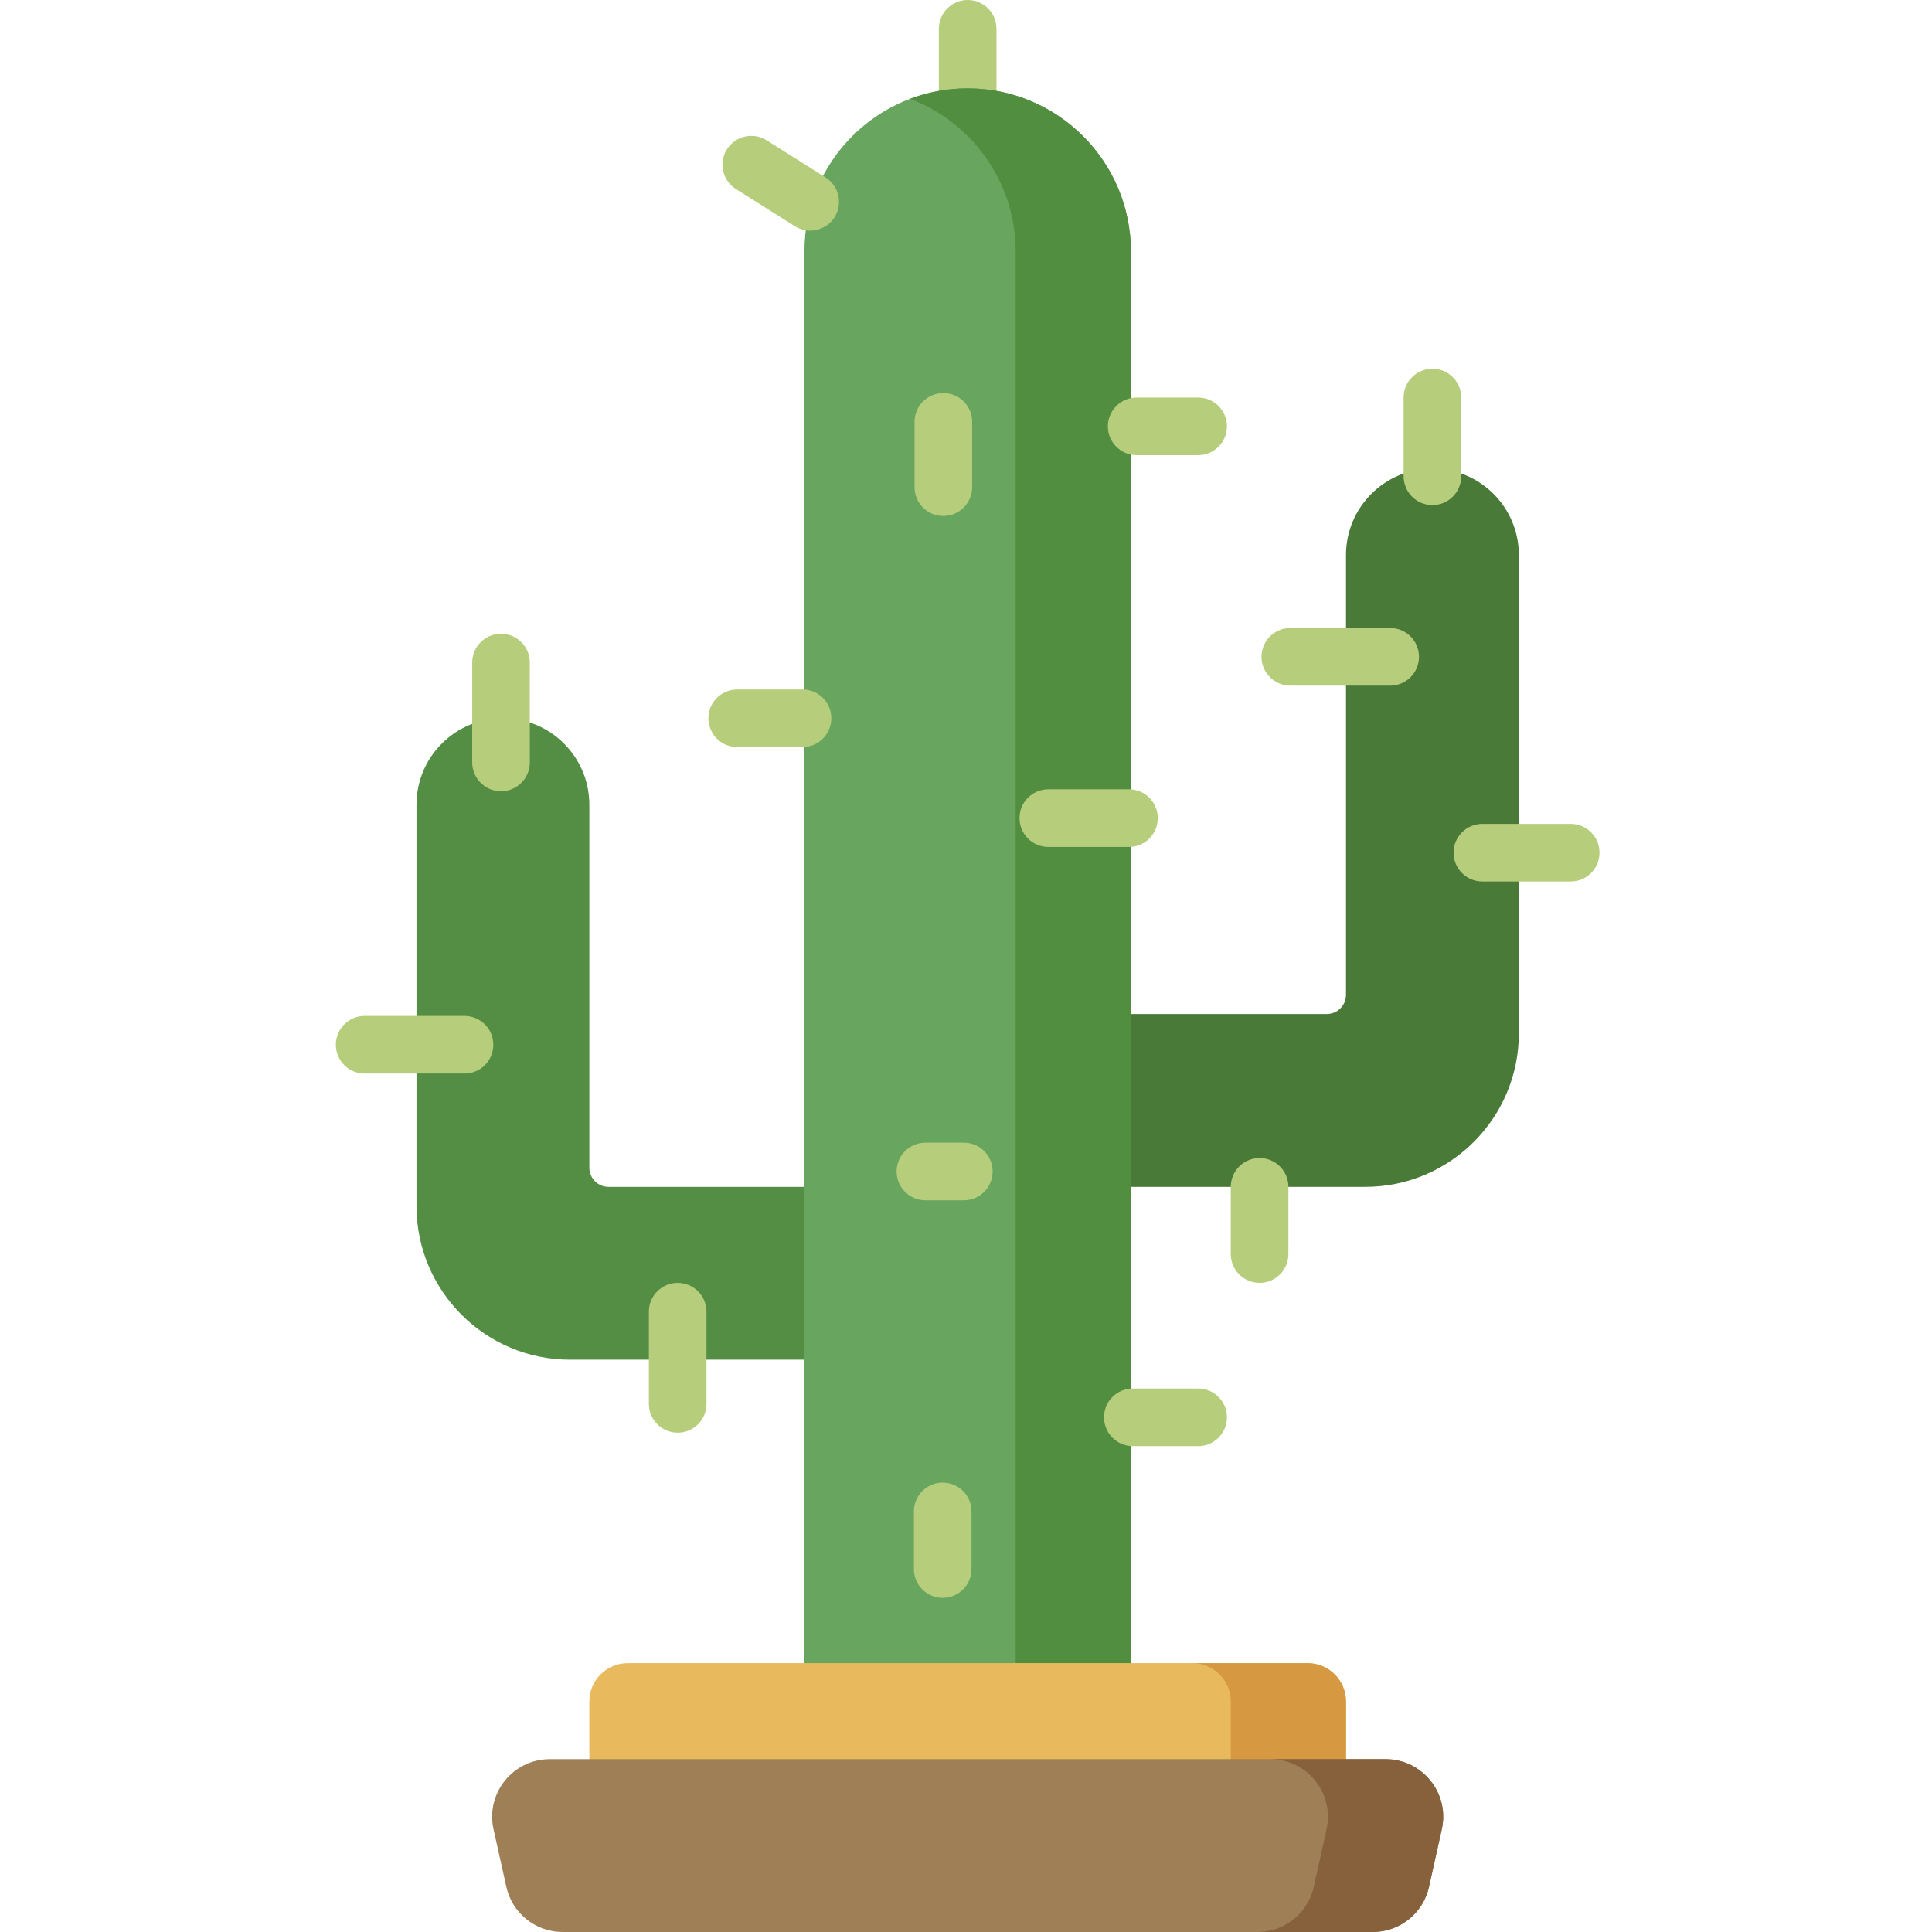 <svg height="512pt" viewBox="-89 0 512 512" width="512pt" xmlns="http://www.w3.org/2000/svg"><path d="m62.09 360.336c-22.484 0-40.715-18.23-40.715-40.719v-106.371c0-12.648 10.254-22.902 22.902-22.902 12.648 0 22.902 10.254 22.902 22.902v96.191c0 2.812 2.281 5.09 5.09 5.09h56.492v45.805h-66.672zm0 0" fill="#538e44"/><path d="m272.797 314.527c22.484 0 40.715-18.227 40.715-40.715v-126.727c0-12.648-10.254-22.902-22.902-22.902s-22.906 10.254-22.906 22.902v116.547c0 2.812-2.277 5.09-5.086 5.09h-60.059v45.805zm0 0" fill="#4a7a38"/><path d="m167.441 31.555c-4.215 0-7.633-3.418-7.633-7.633v-16.289c0-4.215 3.418-7.633 7.633-7.633 4.219 0 7.637 3.418 7.637 7.633v16.289c0 4.215-3.418 7.633-7.637 7.633zm0 0" fill="#b6ce7c"/><path d="m210.703 466.195h-86.52v-399.523c0-23.891 19.367-43.262 43.258-43.262 23.895 0 43.262 19.371 43.262 43.262zm0 0" fill="#68a55e"/><path d="m210.703 66.672v399.523h-30.539v-399.523c0-11.949-4.844-22.762-12.672-30.586-4.305-4.309-9.516-7.707-15.316-9.895 4.742-1.805 9.891-2.781 15.266-2.781 11.949 0 22.762 4.848 30.59 12.676 7.828 7.824 12.672 18.637 12.672 30.586zm0 0" fill="#518e40"/><g fill="#b6ce7c"><path d="m327.254 233.605h-23.414c-4.215 0-7.633-3.418-7.633-7.633 0-4.219 3.418-7.633 7.633-7.633h23.414c4.215 0 7.633 3.414 7.633 7.633 0 4.215-3.418 7.633-7.633 7.633zm0 0"/><path d="m290.609 133.852c-4.219 0-7.637-3.414-7.637-7.633v-20.867c0-4.215 3.418-7.633 7.637-7.633 4.215 0 7.633 3.418 7.633 7.633v20.867c0 4.215-3.418 7.633-7.633 7.633zm0 0"/><path d="m244.805 339.977c-4.219 0-7.637-3.418-7.637-7.633v-17.816c0-4.215 3.418-7.633 7.637-7.633 4.215 0 7.633 3.418 7.633 7.633v17.816c0 4.215-3.418 7.633-7.633 7.633zm0 0"/><path d="m279.41 181.695h-26.465c-4.215 0-7.633-3.418-7.633-7.637 0-4.215 3.418-7.633 7.633-7.633h26.465c4.219 0 7.637 3.418 7.637 7.633 0 4.219-3.418 7.637-7.637 7.637zm0 0"/><path d="m228.516 383.238h-17.301c-4.219 0-7.637-3.418-7.637-7.637 0-4.215 3.418-7.633 7.637-7.633h17.301c4.219 0 7.637 3.418 7.637 7.633 0 4.219-3.418 7.637-7.637 7.637zm0 0"/><path d="m166.426 318.09h-10.18c-4.215 0-7.633-3.418-7.633-7.633 0-4.219 3.418-7.633 7.633-7.633h10.18c4.215 0 7.633 3.418 7.633 7.633 0 4.219-3.418 7.633-7.633 7.633zm0 0"/><path d="m210.195 224.445h-21.379c-4.215 0-7.633-3.418-7.633-7.633 0-4.219 3.418-7.637 7.633-7.637h21.379c4.215 0 7.633 3.418 7.633 7.637 0 4.215-3.418 7.633-7.633 7.633zm0 0"/><path d="m160.996 136.738c-4.215 0-7.633-3.418-7.633-7.637v-17.301c0-4.219 3.418-7.637 7.633-7.637s7.633 3.418 7.633 7.637v17.301c0 4.219-3.418 7.637-7.633 7.637zm0 0"/><path d="m123.676 197.98h-17.305c-4.219 0-7.637-3.418-7.637-7.633 0-4.219 3.418-7.637 7.637-7.637h17.305c4.215 0 7.633 3.418 7.633 7.637 0 4.215-3.418 7.633-7.633 7.633zm0 0"/><path d="m228.516 120.621h-16.285c-4.215 0-7.633-3.418-7.633-7.637 0-4.215 3.418-7.633 7.633-7.633h16.285c4.219 0 7.637 3.418 7.637 7.633 0 4.219-3.418 7.637-7.637 7.637zm0 0"/><path d="m125.703 61.117c-1.395 0-2.801-.379-4.066-1.176l-15.605-9.84c-3.566-2.25-4.637-6.965-2.387-10.531 2.246-3.566 6.961-4.637 10.527-2.387l15.609 9.84c3.566 2.25 4.633 6.961 2.387 10.531-1.453 2.301-3.93 3.562-6.465 3.562zm0 0"/><path d="m34.098 284.5h-26.465c-4.215 0-7.633-3.418-7.633-7.633 0-4.215 3.418-7.633 7.633-7.633h26.465c4.219 0 7.637 3.414 7.637 7.633s-3.418 7.633-7.637 7.633zm0 0"/><path d="m43.77 209.688c-4.215 0-7.633-3.418-7.633-7.637v-26.465c0-4.215 3.418-7.633 7.633-7.633 4.215 0 7.633 3.418 7.633 7.633v26.465c0 4.219-3.418 7.637-7.633 7.637zm0 0"/><path d="m90.594 379.676c-4.219 0-7.637-3.418-7.637-7.637v-24.43c0-4.215 3.418-7.633 7.637-7.633 4.215 0 7.633 3.418 7.633 7.633v24.43c0 4.219-3.418 7.637-7.633 7.637zm0 0"/><path d="m160.828 423.441c-4.219 0-7.637-3.414-7.637-7.633v-15.27c0-4.215 3.418-7.633 7.637-7.633 4.215 0 7.633 3.418 7.633 7.633v15.27c0 4.219-3.418 7.633-7.633 7.633zm0 0"/></g><path d="m267.703 476.375v-25.449c0-5.621-4.555-10.18-10.176-10.18h-180.168c-5.621 0-10.18 4.559-10.18 10.18v25.449zm0 0" fill="#e8ba5d"/><path d="m267.703 450.926v25.445h-30.535v-25.445c0-5.617-4.559-10.18-10.18-10.18h30.539c5.617 0 10.176 4.562 10.176 10.18zm0 0" fill="#d69941"/><path d="m278.191 466.195c9.766 0 17.023 9.043 14.902 18.582l-3.391 15.266c-1.555 6.988-7.75 11.957-14.906 11.957h-214.707c-7.156 0-13.355-4.969-14.906-11.957l-3.395-15.266c-2.117-9.535 5.137-18.582 14.906-18.582zm0 0" fill="#9e7f56"/><path d="m293.094 484.77-3.391 15.27c-1.547 6.992-7.746 11.961-14.902 11.961h-30.539c7.156 0 13.355-4.969 14.902-11.961l3.391-15.27c.652-2.93.418-5.809-.5-8.398-2.066-5.832-7.633-10.176-14.402-10.176h30.539c9.77 0 17.027 9.047 14.902 18.574zm0 0" fill="#87613c"/></svg>